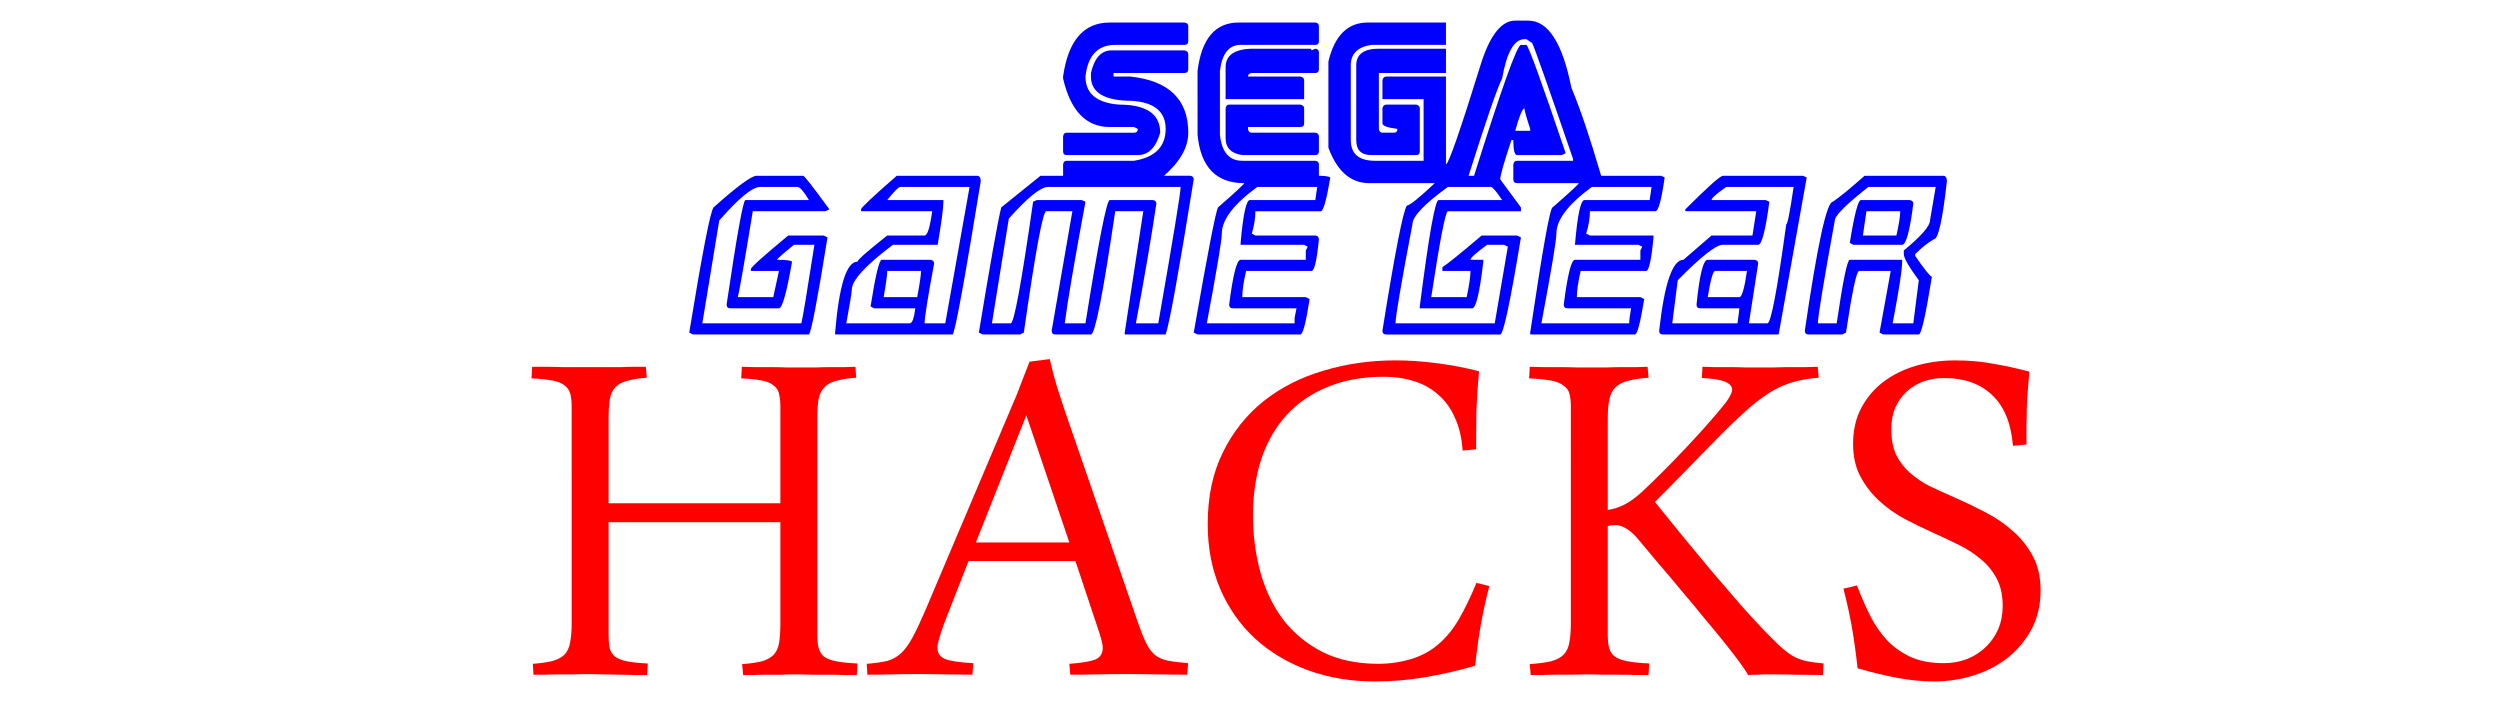 <?xml version="1.0" encoding="UTF-8" standalone="no"?>
<svg
   xmlns:dc="http://purl.org/dc/elements/1.1/"
   xmlns:cc="http://creativecommons.org/ns#"
   xmlns:rdf="http://www.w3.org/1999/02/22-rdf-syntax-ns#"
   xmlns:svg="http://www.w3.org/2000/svg"
   xmlns="http://www.w3.org/2000/svg"
   xmlns:sodipodi="http://sodipodi.sourceforge.net/DTD/sodipodi-0.dtd"
   xmlns:inkscape="http://www.inkscape.org/namespaces/inkscape"
   viewBox="0 0 600.272 171.84"
   height="171.84"
   width="600.272"
   xml:space="preserve"
   version="1.1"
   id="svg2"
   sodipodi:docname="ggh.svg"
   inkscape:version="0.92.4 (5da689c313, 2019-01-14)"><sodipodi:namedview
     pagecolor="#ffffff"
     bordercolor="#666666"
     borderopacity="1"
     objecttolerance="10"
     gridtolerance="10"
     guidetolerance="10"
     inkscape:pageopacity="0"
     inkscape:pageshadow="2"
     inkscape:window-width="1920"
     inkscape:window-height="1018"
     id="namedview52"
     showgrid="false"
     inkscape:zoom="1.1421655"
     inkscape:cx="281.23759"
     inkscape:cy="34.838317"
     inkscape:window-x="-8"
     inkscape:window-y="-8"
     inkscape:window-maximized="1"
     inkscape:current-layer="svg2" /><defs
     id="defs6"><clipPath
       id="clipPath16"
       clipPathUnits="userSpaceOnUse"><path
         id="path18"
         d="M 0,618.062 H 1949.984 V 0 H 0 Z"
         inkscape:connector-curvature="0" /></clipPath></defs><g
     id="g1005"><g
       aria-label="HACKS"
       style="font-style:normal;font-variant:normal;font-weight:normal;font-stretch:normal;font-size:157.886px;line-height:1.25;font-family:'Arabic Typesetting';-inkscape-font-specification:'Arabic Typesetting';letter-spacing:0px;word-spacing:0px;fill:#ff0000;fill-opacity:1;stroke:none;stroke-width:3.947"
       id="text913"><path
         d="M 187.373,120.837 V 97.709 q 0,-1.85 -0.308,-3.084 -0.231,-1.233 -1.233,-2.004 -0.925,-0.848 -2.775,-1.233 -1.85,-0.385 -5.088,-0.54 l 0.154,-2.775 q 1.233,0 2.93,0.077 1.773,0 3.7,0 2.004,0 4.086,0.077 2.082,0 3.932,0 1.465,0 3.238,0 1.773,-0.077 3.469,-0.077 1.773,0 3.315,0 1.542,-0.077 2.621,-0.077 l 0.154,2.621 q -3.007,0.231 -4.857,0.771 -1.773,0.463 -2.775,1.542 -1.002,1.002 -1.388,2.852 -0.308,1.85 -0.308,4.703 v 51.883 q 0,1.85 0.308,3.084 0.308,1.233 1.233,2.082 1.002,0.771 2.93,1.156 1.927,0.385 5.165,0.54 l -0.154,2.775 q -1.233,0 -3.007,0 -1.773,-0.077 -3.778,-0.077 -2.004,0 -4.086,0 -2.082,-0.077 -3.932,-0.077 -1.542,0 -3.315,0.077 -1.696,0 -3.392,0 -1.696,0 -3.238,0.077 -1.465,0 -2.544,0 l -0.231,-2.621 q 3.007,-0.231 4.78,-0.694 1.773,-0.54 2.775,-1.542 1.002,-1.079 1.311,-2.852 0.308,-1.85 0.308,-4.78 v -24.207 h -41.245 v 27.06 q 0,1.85 0.231,3.084 0.308,1.233 1.233,2.082 1.002,0.771 2.852,1.156 1.85,0.385 5.088,0.54 l -0.154,2.775 q -1.233,0 -3.007,0 -1.696,-0.077 -3.7,-0.077 -1.927,-0.077 -4.009,-0.077 -2.082,-0.077 -3.932,-0.077 -1.465,0 -3.238,0.077 -1.773,0 -3.546,0 -1.696,0 -3.238,0.077 -1.542,0 -2.621,0 l -0.154,-2.621 q 3.007,-0.231 4.78,-0.694 1.85,-0.54 2.852,-1.542 1.002,-1.079 1.311,-2.852 0.385,-1.85 0.385,-4.78 V 97.709 q 0,-1.85 -0.308,-3.084 -0.308,-1.233 -1.311,-2.004 -0.925,-0.848 -2.852,-1.233 -1.927,-0.385 -5.165,-0.54 l 0.154,-2.775 h 3.392 q 1.927,0 3.855,0.077 2.004,0 3.855,0 h 6.784 q 1.773,0 3.469,0 1.773,-0.077 3.315,-0.077 h 2.621 l 0.231,2.621 q -3.007,0.231 -4.78,0.771 -1.773,0.463 -2.775,1.542 -1.002,1.002 -1.311,2.852 -0.308,1.85 -0.308,4.703 v 20.275 z"
         style="fill:#ff0000;stroke-width:3.947"
         id="path924"
         inkscape:connector-curvature="0" /><path
         d="m 258.221,134.714 h -25.672 l -5.936,15.187 q -1.542,4.394 -1.542,5.551 0,2.004 1.85,2.775 1.927,0.771 6.784,1.002 l -0.231,2.775 q -2.852,0 -6.399,-0.077 -3.546,-0.077 -7.015,-0.077 -2.852,0 -5.936,0.077 -3.007,0.077 -5.859,0.077 l -0.154,-2.621 q 3.007,-0.231 4.934,-0.694 1.927,-0.54 3.315,-1.85 1.465,-1.388 2.698,-3.7 1.311,-2.39 3.007,-6.322 l 22.126,-52.192 q 0.925,-2.313 1.542,-4.009 0.694,-1.773 1.465,-3.778 l 4.857,-0.617 q 0.848,3.7 1.773,6.784 1.002,3.084 1.85,5.628 l 17.346,50.264 q 1.156,3.392 2.082,5.319 0.925,1.927 2.159,3.007 1.233,1.002 3.084,1.388 1.927,0.385 4.934,0.617 l -0.231,2.775 q -3.238,0 -7.17,-0.077 -3.855,-0.077 -7.786,-0.077 -3.238,0 -6.553,0.077 -3.315,0.077 -6.553,0.077 l -0.231,-2.621 q 4.317,-0.308 6.167,-1.002 1.85,-0.771 1.85,-2.775 0,-0.848 -0.308,-1.927 -0.308,-1.156 -0.771,-2.544 z m -23.899,-4.471 h 22.434 L 246.426,99.714 Z"
         style="fill:#ff0000;stroke-width:3.947"
         id="path926"
         inkscape:connector-curvature="0" /><path
         d="m 300.853,123.689 q 0,7.401 1.85,13.954 1.85,6.476 5.551,11.333 3.778,4.78 9.405,7.632 5.628,2.775 13.26,2.775 4.163,0 7.941,-1.156 3.855,-1.156 6.784,-3.778 2.775,-2.467 4.78,-6.013 2.082,-3.623 4.086,-8.48 l 3.084,0.771 q -1.311,5.088 -2.082,9.559 -0.771,4.471 -1.311,9.559 -6.09,1.773 -12.104,2.775 -5.936,1.002 -11.949,1.002 -8.711,0 -16.112,-2.698 -7.324,-2.698 -12.72,-7.632 -5.319,-4.934 -8.326,-11.872 -3.007,-7.015 -3.007,-15.573 0,-9.868 3.623,-17.192 3.623,-7.401 9.791,-12.335 6.245,-4.934 14.416,-7.324 8.172,-2.467 17.269,-2.467 4.703,0 10.022,0.694 5.396,0.694 10.022,1.927 -0.463,4.934 -0.617,9.405 -0.077,4.394 -0.077,9.328 l -3.238,0.308 q -0.308,-4.548 -1.85,-7.863 -1.465,-3.392 -4.009,-5.551 -2.467,-2.236 -5.782,-3.238 -3.315,-1.079 -7.247,-1.079 -7.709,0 -13.568,2.467 -5.859,2.39 -9.868,6.784 -3.932,4.317 -6.013,10.485 -2.004,6.09 -2.004,13.491 z"
         style="fill:#ff0000;stroke-width:3.947"
         id="path928"
         inkscape:connector-curvature="0" /><path
         d="m 395.831,90.694 q -3.084,0.231 -5.011,0.771 -1.85,0.463 -2.93,1.542 -1.079,1.002 -1.465,2.852 -0.385,1.773 -0.385,4.626 v 21.971 q 2.236,-0.385 4.009,-1.311 1.85,-0.925 4.086,-2.93 2.39,-2.236 5.088,-4.934 2.698,-2.698 5.319,-5.474 2.698,-2.852 5.165,-5.628 2.467,-2.775 4.394,-5.165 1.079,-1.388 1.542,-2.467 0.54,-1.079 0,-1.85 -0.54,-0.848 -2.236,-1.311 -1.619,-0.463 -4.78,-0.617 l 0.154,-2.698 q 1.079,0 2.775,0.077 1.696,0 3.546,0 1.927,0 3.855,0.077 2.004,0 3.7,0 1.465,0 3.392,0 2.004,-0.077 3.932,-0.077 2.004,0 3.7,0 1.696,-0.077 2.775,-0.077 l 0.231,2.621 q -2.775,0.231 -5.088,0.771 -2.236,0.54 -4.394,1.542 -2.082,1.002 -4.163,2.544 -2.082,1.465 -4.394,3.623 -1.696,1.542 -4.163,3.932 -2.39,2.39 -5.242,5.319 -2.775,2.852 -5.859,6.013 -3.084,3.084 -6.013,6.09 3.238,4.009 6.861,8.48 3.7,4.471 7.247,8.711 3.623,4.163 6.707,7.786 3.161,3.546 5.242,5.705 2.313,2.39 3.855,3.855 1.619,1.465 3.084,2.39 1.465,0.848 3.161,1.233 1.696,0.385 4.317,0.617 l -0.154,2.775 q -2.93,0 -6.476,-0.077 -3.469,-0.077 -6.938,-0.077 -1.079,0 -2.313,0.077 -1.156,0 -2.236,0.077 -0.617,-1.156 -2.159,-3.238 -1.542,-2.082 -3.7,-4.78 -2.159,-2.698 -4.78,-5.782 -2.544,-3.161 -5.319,-6.399 -2.698,-3.315 -5.474,-6.476 -2.698,-3.238 -5.088,-6.09 -1.542,-1.773 -2.852,-2.467 -1.233,-0.771 -2.544,-0.771 -0.848,0 -1.773,0.231 v 26.134 q 0,1.85 0.308,3.084 0.308,1.233 1.311,2.082 1.079,0.771 3.007,1.156 2.004,0.385 5.319,0.54 l -0.154,2.775 q -1.233,0 -3.084,0 -1.773,-0.077 -3.855,-0.077 -2.082,0 -4.24,0 -2.082,-0.077 -3.932,-0.077 -1.542,0 -3.392,0.077 -1.773,0 -3.623,0 -1.85,0 -3.469,0.077 -1.619,0 -2.698,0 l -0.231,-2.621 q 3.238,-0.231 5.165,-0.694 1.927,-0.54 2.93,-1.542 1.079,-1.079 1.388,-2.852 0.385,-1.85 0.385,-4.78 V 97.709 q 0,-1.85 -0.308,-3.084 -0.308,-1.233 -1.388,-2.004 -1.002,-0.848 -3.007,-1.233 -2.004,-0.385 -5.319,-0.54 l 0.154,-2.775 q 1.233,0 3.084,0.077 1.85,0 3.932,0 2.082,0 4.24,0.077 2.159,0 4.009,0 1.465,0 3.238,0 1.85,-0.077 3.623,-0.077 1.85,0 3.469,0 1.619,-0.077 2.698,-0.077 z"
         style="fill:#ff0000;stroke-width:3.947"
         id="path930"
         inkscape:connector-curvature="0" /><path
         d="m 445.864,140.573 q 1.542,4.009 3.238,7.401 1.773,3.392 4.163,5.936 2.467,2.467 5.705,3.932 3.238,1.388 7.786,1.388 3.007,0 5.551,-1.002 2.544,-1.002 4.471,-2.852 1.927,-1.85 3.007,-4.317 1.079,-2.544 1.079,-5.551 0,-3.778 -1.388,-6.476 -1.388,-2.698 -3.7,-4.626 -2.313,-2.004 -5.242,-3.469 -2.93,-1.465 -6.013,-2.852 -3.469,-1.542 -7.015,-3.392 -3.469,-1.85 -6.245,-4.394 -2.775,-2.544 -4.548,-5.859 -1.773,-3.315 -1.773,-7.863 0,-4.857 1.927,-8.557 2.004,-3.778 5.319,-6.322 3.392,-2.544 7.786,-3.855 4.471,-1.311 9.482,-1.311 4.857,0 8.943,0.771 4.163,0.694 8.866,1.927 -0.231,2.467 -0.385,4.626 -0.154,2.082 -0.231,4.163 0,2.004 -0.077,4.163 0,2.082 0,4.548 l -3.238,0.308 q -0.694,-8.172 -5.011,-12.181 -4.24,-4.086 -11.487,-4.086 -2.775,0 -5.088,0.848 -2.313,0.848 -4.009,2.467 -1.696,1.619 -2.698,3.855 -0.925,2.236 -0.925,5.011 0,3.7 1.156,6.245 1.233,2.467 3.315,4.317 2.082,1.85 4.78,3.238 2.775,1.311 5.782,2.621 3.7,1.619 7.401,3.546 3.778,1.927 6.707,4.548 3.007,2.621 4.857,6.09 1.85,3.469 1.85,8.172 0,5.242 -2.159,9.328 -2.159,4.009 -5.705,6.861 -3.546,2.775 -8.172,4.24 -4.626,1.465 -9.482,1.465 -4.24,0 -8.789,-0.848 -4.548,-0.848 -9.637,-2.313 -0.54,-5.088 -1.311,-9.559 -0.771,-4.471 -2.082,-9.559 z"
         style="fill:#ff0000;stroke-width:3.947"
         id="path932"
         inkscape:connector-curvature="0" /></g><g
       aria-label="U"
       style="font-style:normal;font-variant:normal;font-weight:normal;font-stretch:normal;font-size:117.016px;line-height:1.25;font-family:'Game Logos';-inkscape-font-specification:'Game Logos';letter-spacing:0px;word-spacing:0px;fill:#0000ff;fill-opacity:1;stroke:none;stroke-width:2.925"
       id="text995"><path
         d="m 363.816,4.952 h 3.143 q 7.142,0 10.342,16.113 3.143,7.428 7.142,21.141 h 14.398 l 0.857,0.4 q -1.143,8.113 -2.228,8.113 h -15.713 q 0,2.514 -0.914,5.371 l 0.914,0.457 h 15.256 v 0.457 q -0.743,8.056 -1.771,8.056 h -15.713 q -0.914,3.942 -0.914,6.285 h 15.256 l 0.914,0.457 q -1.371,8.513 -2.228,8.513 h -25.14 v -0.457 q 4.457,-30.054 5.371,-30.054 6.285,-5.485 6.285,-5.828 h -14.798 q -0.914,0 -0.914,-0.914 v -3.6 q 0.171,-0.857 0.914,-0.857 h 13.427 V 38.148 Q 368.729,11.98 367.872,10.323 l -1.371,-0.914 h -0.457 q -3.714,0 -5.371,9.428 -1.771,3.485 -8.056,23.369 h 1.314 q 9.885,-31.425 11.256,-31.425 h 1.314 q 0.743,0.286 9.428,25.997 l -0.914,0.457 h -10.742 q -0.914,0 -0.914,-3.6 h -0.457 q -2.685,8.056 -2.685,9.428 l 4.971,6.742 v 0.914 h -17.541 q -0.857,0 -4,20.626 h 8.513 q 0.914,-4.285 0.914,-6.285 h -6.742 v -0.914 q 1.543,-0.914 9.428,-7.599 h 8.513 l 0.914,0.457 q -3.828,23.312 -4.971,23.312 H 332.848 q -0.914,0 -0.914,-0.914 4.514,-28.226 5.885,-30.054 0.971,0 6.685,-5.371 h -15.713 q -6.685,0 -9.828,-8.513 V 14.779 q 2.228,-9.37 9.428,-9.37 h 18.798 v 5.371 h -17.941 q -4.914,0.743 -4.914,4.914 v 17.941 q 0,4.971 5.828,4.971 h 11.656 V 23.807 h -9.885 v -4.514 q 0.171,-0.914 0.914,-0.914 h 14.341 v 21.083 q 0.914,0 8.571,-24.683 3.257,-9.828 8.056,-9.828 z m -97.361,0.457 h 17.941 q 0.914,0.114 0.914,0.857 v 3.6 q 0,0.914 -0.914,0.914 h -16.627 q -6.285,0 -7.142,7.599 0,6.114 8.056,6.742 9.885,0 9.885,6.742 -1.543,5.371 -5.371,5.371 h -17.084 q -0.857,0 -0.857,-0.914 v -3.542 q 0.114,-0.914 0.857,-0.914 h 16.17 q 0.914,0 0.914,-0.914 l -0.914,-0.457 h -5.828 q -8.513,0 -11.199,-11.656 V 18.379 Q 257.084,5.409 266.455,5.409 Z m 30.968,0 h 18.398 q 0.857,0.114 0.857,0.857 v 3.6 q 0,0.914 -0.857,0.914 h -17.941 q -4.228,0 -4.971,6.285 v 15.256 q 0.629,6.285 5.371,6.285 h 17.541 q 0.857,0.114 0.857,0.857 v 2.743 q 2.057,0 2.743,0.4 -1.371,8.113 -2.285,8.113 h -15.713 q 0,2.514 -0.857,5.371 l 0.857,0.457 h 14.398 q 0.857,0.114 0.857,0.914 -0.743,7.599 -1.771,7.599 h -15.713 q -0.914,3.942 -0.914,6.285 h 15.256 l 0.914,0.457 q -1.314,8.513 -2.228,8.513 h -24.683 l -0.914,-0.457 q 4.971,-28.454 5.828,-30.054 6.285,-5.485 6.285,-5.828 -10.113,0 -11.199,-11.656 V 17.065 q 1.428,-11.656 9.885,-11.656 z m 3.6,6.285 h 13.427 q 0.457,0 0.457,0.4 l 0.914,-0.4 q 0.857,0.114 0.857,0.857 v 4.057 q 0,0.914 -0.857,0.914 h -15.256 q -0.914,0.114 -0.914,0.857 h 12.57 q 0.914,0.171 0.914,0.914 v 4.514 h -18.855 v -7.656 q 0,-4.457 6.742,-4.457 z m 30.054,0 h 16.113 v 5.828 H 331.076 V 30.949 q 0.114,0.914 0.857,0.914 h 2.743 q 0.857,0 0.857,-0.914 -3.6,-0.457 -3.6,-1.314 v -3.6 q 0.171,-0.914 0.914,-0.914 h 7.199 q 0.857,0.171 0.857,0.914 v 10.285 q 0,0.914 -0.857,0.914 h -10.799 q -3.6,0 -3.6,-3.6 V 15.693 q 0,-4 5.428,-4 z m -64.165,0.4 h 17.484 q 0.914,0.171 0.914,0.914 v 3.6 q 0,0.914 -0.914,0.914 h -17.027 v 0.857 h 4 q 13.941,1.486 13.941,13.484 0,5.257 -5.828,10.342 h 6.285 q 0.857,0.114 0.857,0.857 -5.371,33.368 -6.742,37.253 h -9.828 v -0.457 l 4.457,-29.14 h -6.742 q -4.342,29.597 -5.828,29.597 h -8.513 q -0.914,0 -0.914,-0.914 l 4.971,-28.683 h -6.285 q -1.2,0 -5.371,29.14 l -0.914,0.457 h -8.97 l -0.914,-0.457 q 4.057,-24.683 5.371,-30.054 l 9.428,-7.599 h 5.428 v -2.743 q 0.114,-0.857 0.857,-0.857 h 16.17 q 7.599,-1.257 7.599,-7.656 0,-6.171 -8.056,-6.742 -9.885,0 -9.885,-5.828 v -0.857 q 1.257,-5.428 4.971,-5.428 z m 28.226,13.027 h 17.084 q 0.914,0.171 0.914,0.914 v 3.6 q 0,0.857 -0.914,0.857 h -12.57 V 30.949 q 0.114,0.914 0.914,0.914 h 15.256 q 0.857,0.114 0.857,0.914 v 3.542 q 0,0.914 -0.857,0.914 h -17.541 q -4,-0.571 -4,-4.057 v -7.142 q 0.114,-0.914 0.857,-0.914 z m 68.678,6.285 h 3.6 V 30.949 q -1.371,-4.114 -1.371,-4.914 -0.743,0 -2.228,5.371 z M 181.664,42.205 h 11.199 q 0.4,0 6.285,8.056 l -0.914,0.457 h -17.484 q -3.143,19.198 -3.6,20.626 h 8.513 l 1.371,-6.285 h -6.742 v -0.457 q 0,-0.629 8.97,-8.056 h 8.513 l 0.914,0.457 q -3.6,22.398 -4.457,23.312 h -27.826 l -0.914,-0.457 q 4.628,-28.34 5.828,-30.054 8.513,-7.599 10.342,-7.599 z m 33.654,0 h 19.255 q 0.914,0 0.914,1.314 -5.828,35.768 -6.742,36.796 h -28.226 v -0.457 q 1.428,-17.027 5.371,-17.027 0,-0.629 7.142,-6.285 h 8.97 q 1.028,0 1.828,-5.828 h -17.084 v -0.457 q 0.114,-0.686 8.571,-8.056 z m 198.322,0 h 19.255 l 0.914,0.4 -6.742,37.71 h -27.826 q -0.857,0 -0.857,-0.914 1.886,-17.027 5.828,-17.027 l 6.742,-5.828 h 9.828 l 0.914,-5.828 h -17.027 v -0.457 q 7.713,-7.713 8.97,-8.056 z m 34.054,0 h 18.855 q 0.914,0 0.914,1.314 -1.543,13.941 -3.143,13.941 -2.171,1.257 -4.457,3.542 v 0.457 q 3.428,4.971 4,4.971 -2.228,13.884 -3.143,13.884 h -8.513 l -0.914,-0.457 2.685,-14.798 h -7.599 q -0.914,0 -3.143,14.798 l -0.914,0.457 h -8.056 q -0.914,0 -0.914,-0.914 4.514,-30.968 6.742,-30.968 2.457,-1.657 7.599,-6.228 z M 168.636,77.63 h 23.769 q 0.457,-1.6 3.143,-18.855 h -4.914 q -4.057,3.314 -4.057,3.6 3.143,0 3.6,0.457 -1.943,11.199 -3.143,11.199 h -11.656 q -0.914,0 -0.914,-0.914 3.714,-25.083 4.514,-25.083 h 15.256 q -1.886,-3.143 -2.743,-3.143 h -8.97 q -2.8,0 -9.828,8.056 z M 213.032,48.033 h 13.484 v 0.4 q 0,2.228 -1.371,10.342 h -10.742 q -9.885,7.428 -9.885,10.799 0,0.971 -1.314,8.056 h 15.256 q 0.857,0 1.314,-3.6 h -9.885 l -0.857,-0.457 q 1.771,-11.199 2.685,-11.199 h 11.656 q 0.914,0.114 0.914,0.914 -2.285,12.284 -2.285,14.341 h 4.971 l 5.828,-32.739 h -16.627 q -0.628,0 -3.143,3.143 z m 25.14,29.597 h 4.514 q 1.2,0 5.371,-29.197 l 0.914,-0.4 h 10.742 l 0.914,0.4 q -4.057,21.941 -4.971,29.197 h 4.971 Q 265.369,48.033 266.455,48.033 h 10.342 q 0.857,0.114 0.857,0.857 -1.771,11.942 -4.914,28.74 h 5.371 q 5.371,-30.682 5.371,-32.739 h -31.825 q -2.685,0 -9.428,7.599 z m 51.595,0 h 21.083 v -1.371 l 0.457,-2.228 h -15.256 q -0.914,0 -0.914,-0.914 1.371,-10.742 2.743,-10.742 h 15.655 v -2.228 l 0.457,-0.914 -0.857,-0.457 H 297.88 V 58.318 Q 298.794,48.033 300.108,48.033 h 15.713 l 0.457,-3.143 h -14.398 q -8.513,6.228 -8.513,11.199 0,2.343 -3.6,21.541 z m 45.309,0 h 23.826 l 3.143,-18.398 -0.914,-0.457 h -4.057 q -4,2.914 -4,3.6 h 3.085 v 0.457 q -1.314,11.199 -2.685,11.199 H 340.904 V 73.573 Q 344.161,48.033 345.418,48.033 h 15.256 q -2.114,-3.143 -2.685,-3.143 h -10.342 q -8.513,6.171 -8.513,8.97 -4.057,21.312 -4.057,23.769 z m 35.025,0 h 21.083 q 0,-1.143 0.457,-3.6 h -15.256 q -0.914,0 -0.914,-0.914 1.371,-10.742 2.685,-10.742 h 15.713 v -2.228 l 0.457,-0.914 -0.914,-0.457 H 378.157 Q 379.071,48.033 380.443,48.033 h 15.655 l 0.457,-3.143 h -14.341 q -8.513,6.228 -8.513,11.199 0,2.4 -3.6,21.541 z M 410.954,48.033 h 12.97 l 0.914,0.4 q -1.371,10.342 -2.685,10.342 h -8.513 q -2.4,0 -10.799,8.513 l -1.314,10.342 h 15.655 q 0.457,-3.2 0.457,-3.6 h -9.428 q -0.857,0 -0.857,-0.914 1.086,-10.742 2.685,-10.742 h 11.199 q 0.914,0.114 0.914,0.914 l -2.228,14.341 h 4.457 q 1.257,0 4.514,-23.769 0.457,0 1.771,-8.97 h -16.17 q -3.542,2.457 -3.542,3.143 z m 25.54,29.597 h 4.514 q 2.228,-15.256 3.143,-15.256 h 12.57 v 0.457 q 0,2.971 -2.285,14.798 h 4.971 l 1.314,-10.342 q -3.6,-4.857 -3.6,-6.285 v -0.857 q 6.285,-5.199 6.285,-7.199 l 1.371,-8.056 h -16.17 q -8.056,6.342 -8.056,8.056 -4.057,22.226 -4.057,24.683 z M 446.835,48.033 h 11.656 q 0.914,0.114 0.914,0.857 -1.257,9.885 -2.685,9.885 h -11.713 l -0.857,-0.457 Q 445.807,48.033 446.835,48.033 Z m 1.314,2.685 -0.857,5.828 h 8.056 q 0.914,-4.057 0.914,-5.828 z M 213.032,65.06 q 0,1.428 -0.857,6.285 h 8.056 q 0.914,-4.857 0.914,-6.285 z M 410.039,71.345 h 7.599 q 0.914,0 1.828,-6.285 h -7.656 q -0.743,0 -1.771,6.285 z"
         style="fill:#0000ff;stroke-width:2.925"
         id="path1007"
         inkscape:connector-curvature="0" /></g></g></svg>